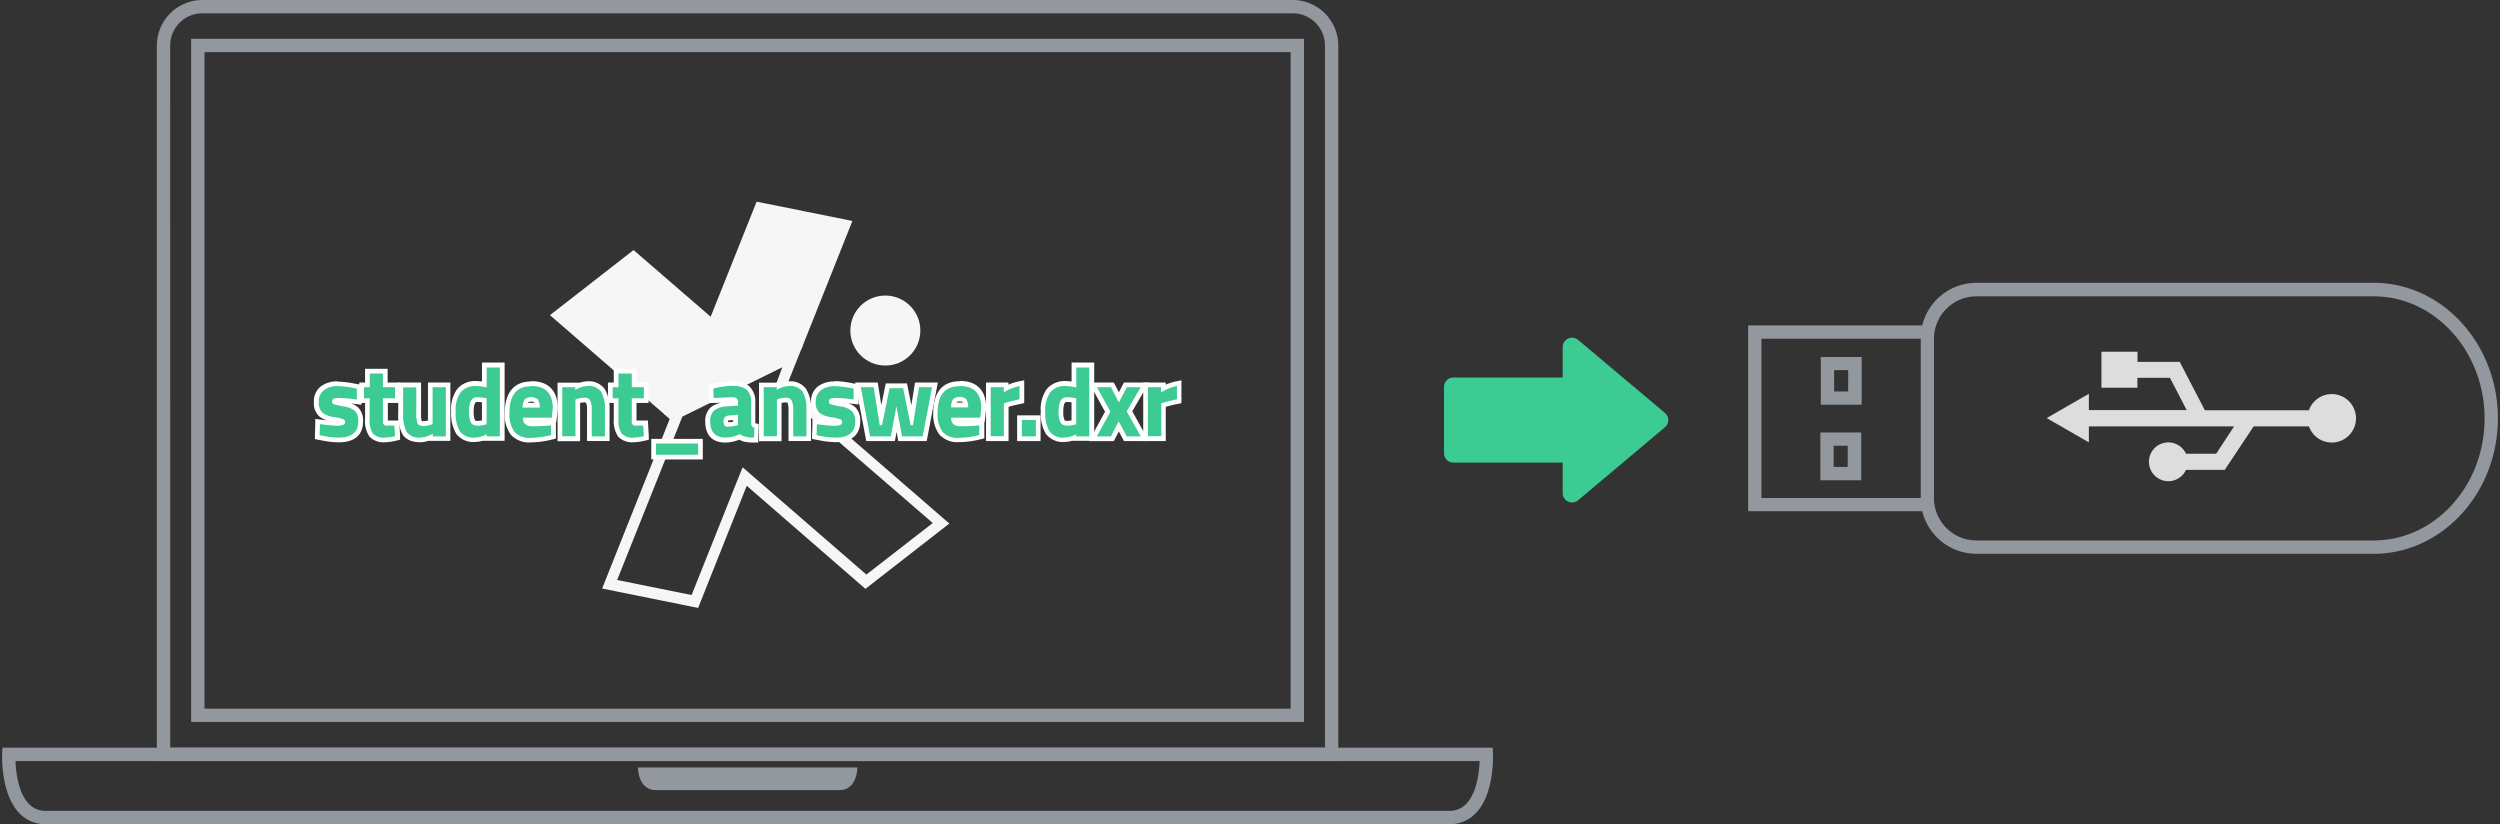 <svg xmlns="http://www.w3.org/2000/svg" viewBox="0 0 533.58 175.91"><rect x="0" y="0" width="533.58" height="175.91" fill="#333333" stroke="none"/><defs><style>.cls-1{fill:#f6f6f6}.cls-2{fill:#92989e}.cls-3{fill:#ddd}.cls-4{fill:#3ccb93}.cls-5{fill:#fff}</style></defs><title>Save_student_answer_file_illustration</title><g id="Layer_3" data-name="Layer 3"><path class="cls-1" d="M166.93 78.49L166 81l-.58 1.55 1.25 1.08 32.41 28-14.17 11-23.94-20.75-2.47-2.14-1.21 3-9.68 24.26-15.89-3.21 13.42-33.62.5-1.25 21.32-10.53m4.4-4.77l-29.62 14.75 1.19 1.06-14.42 36.18 20.49 4.14 10.38-26.07 25.33 22 17.91-13.94-34.51-29.92 3.23-8.1z"/><path class="cls-1" d="M181.93 47.16l-20.44-4.12-9.81 24.56-16.46-14.23-17.84 13.89 24.56 21.28L171 74.6l10.93-27.44z"/><circle class="cls-1" cx="188.96" cy="70.55" r="7.47"/><g id="USB"><path class="cls-2" d="M397.25 102.5h-8.73V92.3h8.73zm-5.89-2.84h3v-4.52h-3zM397.35 86.39h-8.73v-10.2h8.73zm-5.89-2.84h3V79h-3z"/><path class="cls-2" d="M506.62 60.36h-84.8a11.91 11.91 0 0 0-11.55 9.09h-37.16v39.66h37.16a11.91 11.91 0 0 0 11.55 9.09h84.8c14.62 0 26.51-13 26.51-28.92s-11.9-28.92-26.51-28.92zM375.95 72.29h34v34h-34zm130.67 43.06h-84.8a9.06 9.06 0 0 1-9.05-9.05v-34a9.06 9.06 0 0 1 9.05-9.05h84.8c13.05 0 23.67 11.7 23.67 26.07s-10.62 26.03-23.67 26.03z"/><path class="cls-3" d="M448.51 75.07v7.68h7.68v-2.12h6.94l3.58 6.89h-20.88v-3.47l-9 5.18 9 5.18V91h31L473 96.84h-6.44a4.14 4.14 0 1 0 0 3.44h8.28L481 91h11.8a5.17 5.17 0 1 0 0-3.44h-22.21l-5.37-10.33h-9v-2.16z"/></g><g id="Laptop"><path class="cls-2" d="M278.32 154.09H40.8V8.28h237.52zm-234.67-2.84h231.82V11.12H43.65z"/><path class="cls-2" d="M285.63 162.43H33.48V9.73A9.74 9.74 0 0 1 43.21 0H275.9a9.74 9.74 0 0 1 9.73 9.73zm-249.3-2.85h246.46V9.73a6.89 6.89 0 0 0-6.89-6.89H43.21a6.89 6.89 0 0 0-6.89 6.89z"/><path class="cls-2" d="M309.31 175.91H9.8a7.62 7.62 0 0 1-5.72-2.4C.14 169.38.45 161.29.46 160.94l.06-1.36h318.07l.06 1.36c0 .34.33 8.44-3.62 12.57a7.62 7.62 0 0 1-5.72 2.4zm-306-13.48c.08 2.25.55 6.74 2.83 9.12a4.82 4.82 0 0 0 3.66 1.51h299.51a4.82 4.82 0 0 0 3.66-1.51c2.28-2.38 2.74-6.87 2.83-9.12z"/><path class="cls-2" d="M183 163.8s0 4.84-3.85 4.84H140c-3.85 0-3.85-4.84-3.85-4.84z"/></g><path class="cls-4" d="M72.24 93.89a18.93 18.93 0 0 1-3.45-.39l-1.09-.21.11-3.29.54.07a33.23 33.23 0 0 0 3.56.33 2.73 2.73 0 0 0 1.15-.14c.1-.05.11-.09.11-.16s0-.09-.11-.14a9.07 9.07 0 0 0-1.88-.42 5.62 5.62 0 0 1-2.66-1 3.32 3.32 0 0 1-1-2.71 3.44 3.44 0 0 1 1.33-2.92 5.25 5.25 0 0 1 3.22-1 19.94 19.94 0 0 1 3.47.41l1.11.2-.06 3.31-.55-.07a33.39 33.39 0 0 0-3.58-.33 2.64 2.64 0 0 0-1.08.11s-.07 0-.07.17 0 .07.09.1a14.51 14.51 0 0 0 2 .44 5 5 0 0 1 2.66 1.13A3.51 3.51 0 0 1 77 90c0 1.77-.86 3.89-4.76 3.89z"/><path class="cls-5" d="M72.09 82.41a19.64 19.64 0 0 1 3.38.4l.69.13v2.33a33.52 33.52 0 0 0-3.64-.34 3 3 0 0 0-1.34.19.65.65 0 0 0-.3.6.57.57 0 0 0 .41.57 15.89 15.89 0 0 0 2.1.46 4.62 4.62 0 0 1 2.4 1 3 3 0 0 1 .67 2.25q0 3.4-4.22 3.4a18.33 18.33 0 0 1-3.36-.4l-.67-.13.08-2.35a33.44 33.44 0 0 0 3.62.34 3.25 3.25 0 0 0 1.38-.2.64.64 0 0 0 .37-.6.62.62 0 0 0-.39-.59 10 10 0 0 0-2-.46 5.2 5.2 0 0 1-2.43-.92 2.86 2.86 0 0 1-.8-2.32 3 3 0 0 1 1.13-2.52 4.74 4.74 0 0 1 2.92-.85m0-1a5.74 5.74 0 0 0-3.52 1A3.93 3.93 0 0 0 67 85.78a3.79 3.79 0 0 0 1.16 3.1 4.91 4.91 0 0 0 1.64.84l-1.42-.17-1.09-.14v1.1l-.08 2.35v.86l.85.16.67.13a19.38 19.38 0 0 0 3.54.4c4.54 0 5.22-2.76 5.22-4.4a4 4 0 0 0-1-3 4.21 4.21 0 0 0-1.53-.9l1.08.13 1.11.14v-4.3l-.8-.08-.69-.13a20.35 20.35 0 0 0-3.56-.42z"/><path class="cls-4" d="M82.19 93.89a3.67 3.67 0 0 1-3-1 5.55 5.55 0 0 1-.81-3.46v-3.9h-1.2v-3.39h1.24v-2.92h3.81v2.92h2.58v3.39h-2.58v4.65a.22.22 0 0 0 .08.14.47.47 0 0 0 .28.05l2.07-.05.17 3.16-.41.09a11 11 0 0 1-2.23.32z"/><path class="cls-5" d="M81.73 79.72v2.92h2.58V85h-2.58V90.2a.72.72 0 0 0 .23.45.87.87 0 0 0 .62.19h1.6l.13 2.25a10.68 10.68 0 0 1-2.14.31 3.21 3.21 0 0 1-2.58-.85 5.18 5.18 0 0 1-.69-3.14V85h-1.22v-2.36h1.24v-2.92h2.81m1-1h-4.81v2.92h-1.24V86h1.24v3.4a6 6 0 0 0 .92 3.77 4.13 4.13 0 0 0 3.36 1.22 11.47 11.47 0 0 0 2.36-.34l.83-.19v-.85l-.12-2.25-.05-1h-2.44V86h2.58v-4.36h-2.63v-2.92z"/><path class="cls-4" d="M89.73 93.89a3.67 3.67 0 0 1-3.36-1.44 8.35 8.35 0 0 1-.83-4.31v-6h3.81v6a5.31 5.31 0 0 0 .21 1.92c.08.18.34.27.76.27a4.66 4.66 0 0 0 1.52-.24v-8h3.81v11.5h-3.79v-.28a5.2 5.2 0 0 1-2.13.58z"/><path class="cls-5" d="M95.15 82.64v10.5h-2.79v-.59a5.61 5.61 0 0 1-2.62.84 3.2 3.2 0 0 1-2.94-1.21 8 8 0 0 1-.76-4v-5.5h2.81v5.54a6 6 0 0 0 .25 2.12q.25.57 1.22.57a5.11 5.11 0 0 0 1.74-.29l.27-.08v-7.9h2.81m1-1h-4.8v8.11a4.25 4.25 0 0 1-1 .12 1.21 1.21 0 0 1-.33 0 6.11 6.11 0 0 1-.14-1.65v-6.58H85v6.5a8.79 8.79 0 0 0 .91 4.57c.7 1.11 2 1.68 3.79 1.68a5.06 5.06 0 0 0 1.63-.29h4.79V81.64z"/><path class="cls-4" d="M101.34 93.89a4.06 4.06 0 0 1-3.6-1.54 8 8 0 0 1-1-4.47 6.93 6.93 0 0 1 1.2-4.5 4.47 4.47 0 0 1 3.65-1.49 11.23 11.23 0 0 1 1.77.19v-4.14h3.81v15.7h-3.79v-.18a5.8 5.8 0 0 1-2.04.43zm.46-8.57c-.3 0-1.2 0-1.2 2.52a4.63 4.63 0 0 0 .32 2.09.82.82 0 0 0 .81.43 6.77 6.77 0 0 0 1.63-.22v-4.7a10.41 10.41 0 0 0-1.55-.12z"/><path class="cls-5" d="M106.68 78.44v14.7h-2.79v-.44a6.15 6.15 0 0 1-2.54.69 3.59 3.59 0 0 1-3.19-1.32 7.59 7.59 0 0 1-.9-4.19 6.53 6.53 0 0 1 1.08-4.18 4 4 0 0 1 3.26-1.31 11.57 11.57 0 0 1 1.87.21l.4.08v-4.24h2.81m-4.95 12.43a7.28 7.28 0 0 0 1.84-.25l.29-.06V85a11.7 11.7 0 0 0-2.06-.21q-1.7 0-1.7 3a5.2 5.2 0 0 0 .38 2.33 1.31 1.31 0 0 0 1.25.69m5.95-13.43h-4.81v4.05a9.49 9.49 0 0 0-1.27-.1 5 5 0 0 0-4 1.68 7.38 7.38 0 0 0-1.31 4.81 8.42 8.42 0 0 0 1.08 4.75 4.53 4.53 0 0 0 4 1.76 5.58 5.58 0 0 0 1.59-.25h4.74V77.44zm-5.95 12.43c-.28 0-.32-.08-.37-.17a4.2 4.2 0 0 1-.26-1.85c0-.76.09-2 .7-2a9 9 0 0 1 1.06.07v3.86a5.92 5.92 0 0 1-1.13.12z"/><path class="cls-4" d="M113.27 93.89a4.77 4.77 0 0 1-3.82-1.44 6.68 6.68 0 0 1-1.19-4.45c0-5.08 2.8-6.15 5.14-6.15 3.32 0 5.08 1.81 5.08 5.25l-.26 2.45h-6.06a1 1 0 0 0 .28.52 1.63 1.63 0 0 0 1.09.31c1.28 0 2.44 0 3.45-.12l1.12-.12.06 3-.39.09a19.26 19.26 0 0 1-4.5.66zm1.41-7.45a1.76 1.76 0 0 0-.27-.94 1.35 1.35 0 0 0-1-.31 1.26 1.26 0 0 0-1 .33 1.79 1.79 0 0 0-.29.92z"/><path class="cls-5" d="M113.4 82.39q4.58 0 4.58 4.75l-.21 2h-6.17a1.81 1.81 0 0 0 .52 1.4 2.09 2.09 0 0 0 1.42.43q2 0 3.49-.13l.59-.06v2.08a18.67 18.67 0 0 1-4.37.59 4.28 4.28 0 0 1-3.44-1.26 6.29 6.29 0 0 1-1.07-4.1q0-5.65 4.64-5.65M111.55 87h3.63a2.87 2.87 0 0 0-.4-1.75 2.2 2.2 0 0 0-2.8 0 2.9 2.9 0 0 0-.43 1.73m1.83-5.56c-4.91 0-5.64 4.17-5.64 6.65a7.14 7.14 0 0 0 1.31 4.74 5.24 5.24 0 0 0 4.21 1.61 19.76 19.76 0 0 0 4.61-.62l.78-.19v-3.5h.08l.1-.89.21-2v-.11c0-3.71-2-5.75-5.58-5.75zm-.68 4.56a.49.49 0 0 1 .06-.11c0-.05.22-.14.62-.14s.59.09.62.12a.49.49 0 0 1 .06.13z"/><path class="cls-4" d="M125.79 93.64v-6.11a4.15 4.15 0 0 0-.26-1.76c0-.1-.18-.36-.81-.36a4.28 4.28 0 0 0-1.41.24v8h-3.81V82.14h3.79v.26a5.15 5.15 0 0 1 2.13-.51 3.66 3.66 0 0 1 3.32 1.47 7.6 7.6 0 0 1 .88 4.09v6.19z"/><path class="cls-5" d="M125.41 82.39a3.18 3.18 0 0 1 2.9 1.24 7.21 7.21 0 0 1 .8 3.82v5.69h-2.81v-5.61a4.71 4.71 0 0 0-.31-2 1.26 1.26 0 0 0-1.26-.64 4.76 4.76 0 0 0-1.66.29l-.25.08v7.85H120V82.64h2.79v.59a5.26 5.26 0 0 1 2.63-.84m0-1a5.16 5.16 0 0 0-1.62.28H119v12.5h4.81V86a3.78 3.78 0 0 1 .91-.11c.12 0 .33 0 .36.08a3.71 3.71 0 0 1 .21 1.54v6.61h4.81v-6.67a8.05 8.05 0 0 0-1-4.36 4.12 4.12 0 0 0-3.74-1.7z"/><path class="cls-4" d="M135.3 93.89a3.66 3.66 0 0 1-3-1 5.53 5.53 0 0 1-.81-3.45v-3.91h-1.24v-3.39h1.24v-2.92h3.81v2.92h2.58v3.39h-2.58v3.81a8.17 8.17 0 0 0 0 .83.23.23 0 0 0 .08.15s.06.05.28.05l2.07-.05.18 3.15-.41.09a11 11 0 0 1-2.2.33z"/><path class="cls-5" d="M134.84 79.72v2.92h2.58V85h-2.58v4.31a8.47 8.47 0 0 0 0 .89.73.73 0 0 0 .23.45.87.87 0 0 0 .62.19h1.6l.13 2.25a10.69 10.69 0 0 1-2.14.31 3.2 3.2 0 0 1-2.58-.85 5.16 5.16 0 0 1-.7-3.15V85h-1.24v-2.36H132v-2.92h2.81m1-1H131v2.92h-1.24V86H131v3.4a6 6 0 0 0 .92 3.77 4.12 4.12 0 0 0 3.36 1.22 11.47 11.47 0 0 0 2.36-.34l.83-.19v-.85l-.13-2.25-.05-1h-2.44V86h2.58v-4.36h-2.58v-2.92z"/><path class="cls-4" d="M139.46 94.17h9.99v3.39h-9.99z"/><path class="cls-5" d="M149 94.67v2.39h-9v-2.39h9m1-1h-11v4.39h11v-4.39z"/><path class="cls-4" d="M160.92 93.89a8.45 8.45 0 0 1-1.82-.16 4.18 4.18 0 0 1-1.22-.51 7.46 7.46 0 0 1-3 .67c-2.46 0-3.75-1.36-3.75-3.94a3.32 3.32 0 0 1 1.09-2.78 5.48 5.48 0 0 1 3-.93l1.78-.14v-.19c0-.31-.06-.46-.11-.51a1 1 0 0 0-.63-.13l-4.43.19-.12-2.85.39-.1a16.94 16.94 0 0 1 4.4-.63 4.65 4.65 0 0 1 3.26 1 4 4 0 0 1 1 3.05v4.37a1.28 1.28 0 0 0 .09.43 1 1 0 0 0 .21.06l.41.09-.12 3zm-5.29-4.71c-.52 0-.72.25-.72.76s.23.65.53.65a6.26 6.26 0 0 0 1.56-.22v-1.3z"/><path class="cls-5" d="M156.5 82.39a4.18 4.18 0 0 1 2.92.84 3.54 3.54 0 0 1 .89 2.69v4.37a1.69 1.69 0 0 0 .17.7.78.78 0 0 0 .53.28l-.08 2.12a8 8 0 0 1-1.71-.15 3.84 3.84 0 0 1-1.29-.59 7 7 0 0 1-3.09.73q-3.25 0-3.25-3.44a2.85 2.85 0 0 1 .9-2.38 5.06 5.06 0 0 1 2.77-.83l2.25-.17v-.65a1.11 1.11 0 0 0-.29-.89 1.49 1.49 0 0 0-.95-.24l-3.95.17-.08-2a16.35 16.35 0 0 1 4.27-.61m-1.06 8.71a6.79 6.79 0 0 0 1.74-.25l.32-.08v-2.2l-1.91.17a1.14 1.14 0 0 0-1.18 1.26q0 1.16 1 1.15m1.06-9.71A17.43 17.43 0 0 0 152 82l-.77.21v.8l.08 2v1h1l1.69-.07a5 5 0 0 0-2.18.9 3.79 3.79 0 0 0-1.29 3.17c0 2.87 1.51 4.44 4.25 4.44a7.91 7.91 0 0 0 3-.61 4.54 4.54 0 0 0 1.14.44 8.82 8.82 0 0 0 1.93.17h1v-1l.08-2.12v-.84l-.72-.15v-4.4a4.49 4.49 0 0 0-1.21-3.42 5 5 0 0 0-3.6-1.11zm-1.06 8.34a.83.83 0 0 1 .23 0l.82-.07V90a5.3 5.3 0 0 1-1.06.12 1.12 1.12 0 0 1 0-.15.54.54 0 0 1 0-.22z"/><path class="cls-4" d="M168.8 93.64v-6.11a4.15 4.15 0 0 0-.26-1.76c0-.1-.18-.36-.81-.36a4.28 4.28 0 0 0-1.41.24v8h-3.82V82.14h3.79v.26a5.15 5.15 0 0 1 2.13-.51 3.66 3.66 0 0 1 3.32 1.47 7.6 7.6 0 0 1 .88 4.09v6.19z"/><path class="cls-5" d="M168.42 82.39a3.18 3.18 0 0 1 2.9 1.24 7.21 7.21 0 0 1 .8 3.82v5.69h-2.82v-5.61a4.71 4.71 0 0 0-.31-2 1.26 1.26 0 0 0-1.26-.64 4.76 4.76 0 0 0-1.66.29l-.25.08v7.85H163V82.64h2.79v.59a5.26 5.26 0 0 1 2.63-.84m0-1a5.16 5.16 0 0 0-1.62.28H162v12.5h4.81V86a3.78 3.78 0 0 1 .91-.11c.12 0 .33 0 .36.08a3.71 3.71 0 0 1 .21 1.54v6.61h4.81v-6.67a8.05 8.05 0 0 0-1-4.36 4.12 4.12 0 0 0-3.74-1.7z"/><path class="cls-4" d="M178.27 93.89a18.93 18.93 0 0 1-3.45-.39l-1.09-.21.12-3.33.54.07a33.23 33.23 0 0 0 3.56.33 2.73 2.73 0 0 0 1.15-.14c.1-.05.11-.09.11-.16s0-.09-.11-.14a9.07 9.07 0 0 0-1.88-.42 5.62 5.62 0 0 1-2.66-1 3.32 3.32 0 0 1-1-2.71 3.44 3.44 0 0 1 1.33-2.92 5.25 5.25 0 0 1 3.22-1 19.94 19.94 0 0 1 3.47.41l1.11.2-.06 3.31-.55-.07a33.39 33.39 0 0 0-3.58-.33 2.64 2.64 0 0 0-1.08.11s-.07 0-.07.17 0 .07.09.1a14.51 14.51 0 0 0 2 .44 5 5 0 0 1 2.66 1.13A3.51 3.51 0 0 1 183 90c0 1.77-.83 3.89-4.73 3.89z"/><path class="cls-5" d="M178.12 82.41a19.64 19.64 0 0 1 3.38.4l.69.13v2.33a33.52 33.52 0 0 0-3.64-.34 3 3 0 0 0-1.34.19.65.65 0 0 0-.3.6.57.57 0 0 0 .41.57 15.89 15.89 0 0 0 2.1.46 4.62 4.62 0 0 1 2.4 1 3 3 0 0 1 .71 2.25q0 3.4-4.22 3.4a18.33 18.33 0 0 1-3.36-.38l-.67-.13.08-2.35a33.44 33.44 0 0 0 3.62.34 3.25 3.25 0 0 0 1.38-.2.64.64 0 0 0 .37-.6.62.62 0 0 0-.39-.59 10 10 0 0 0-2-.46 5.2 5.2 0 0 1-2.43-.92 2.86 2.86 0 0 1-.8-2.32 3 3 0 0 1 1.13-2.52 4.74 4.74 0 0 1 2.92-.85m0-1a5.74 5.74 0 0 0-3.52 1 3.93 3.93 0 0 0-1.53 3.32 3.79 3.79 0 0 0 1.16 3.1 4.91 4.91 0 0 0 1.64.84l-1.42-.17-1.09-.14v1.1l-.08 2.35v.86l.85.16.67.13a19.38 19.38 0 0 0 3.54.4c4.54 0 5.22-2.76 5.22-4.4a4 4 0 0 0-1-3 4.21 4.21 0 0 0-1.53-.9l1.08.13 1.11.14v-4.3l-.84-.15-.69-.13a20.35 20.35 0 0 0-3.56-.42z"/><path class="cls-4" d="M192.11 93.64l-.78-4.2-.78 4.2h-5.24l-2.19-11.5h3.81l1.13 7.18 1.41-6.97h3.72l1.41 6.97 1.13-7.18h3.8l-2.18 11.5h-5.24z"/><path class="cls-5" d="M198.93 82.64l-2 10.5h-4.41l-1.2-6.43-1.2 6.43h-4.41l-2-10.5h2.77l1.28 8.11h.5l1.6-7.9h2.9l1.6 7.9h.5l1.28-8.11h2.77m1.21-1h-4.83l-.13.84-.64 4-.78-3.85-.16-.8h-4.53l-.16.8-.78 3.85-.64-4-.13-.84h-4.83l.23 1.19 2 10.5.15.81H191l.15-.82.21-1.15.21 1.15.15.82h6.07l.15-.81 2-10.5.23-1.19z"/><path class="cls-4" d="M204.73 93.89a4.77 4.77 0 0 1-3.83-1.44 6.69 6.69 0 0 1-1.19-4.45c0-5.08 2.8-6.15 5.14-6.15 3.32 0 5.08 1.81 5.08 5.25l-.26 2.45h-6.06a1 1 0 0 0 .28.52 1.63 1.63 0 0 0 1.09.31c1.28 0 2.44 0 3.45-.12l1.12-.12.06 3-.39.09a19.23 19.23 0 0 1-4.49.66zm1.41-7.45a1.76 1.76 0 0 0-.27-.94 1.28 1.28 0 0 0-1-.31 1.26 1.26 0 0 0-1 .33 1.79 1.79 0 0 0-.29.92z"/><path class="cls-5" d="M204.85 82.39q4.58 0 4.58 4.75l-.21 2H203a1.82 1.82 0 0 0 .51 1.4 2.09 2.09 0 0 0 1.42.43q2 0 3.49-.13l.59-.06v2.08a18.65 18.65 0 0 1-4.37.59 4.29 4.29 0 0 1-3.45-1.26 6.3 6.3 0 0 1-1.07-4.1q0-5.65 4.64-5.65M203 86.95h3.63a2.87 2.87 0 0 0-.4-1.75 2.2 2.2 0 0 0-2.8 0 2.9 2.9 0 0 0-.43 1.73m1.83-5.56c-4.91 0-5.64 4.17-5.64 6.65a7.15 7.15 0 0 0 1.31 4.74 5.24 5.24 0 0 0 4.21 1.61 19.72 19.72 0 0 0 4.6-.62l.78-.19v-3.5h.08l.1-.89.21-2v-.11c0-3.71-2-5.75-5.58-5.75zm-.67 4.56a.48.48 0 0 1 .06-.11c0-.05.22-.14.63-.14s.59.09.62.12a.49.49 0 0 1 .06.12z"/><path class="cls-4" d="M210.95 93.64v-11.5h3.79v.76a10.49 10.49 0 0 1 2.76-1l.6-.12v3.85l-.4.08c-1.12.23-2.08.48-2.87.72h-.07v7.18z"/><path class="cls-5" d="M217.6 82.39v2.83q-1.7.36-2.92.73l-.42.15v7h-2.81V82.64h2.79v1.11a10.71 10.71 0 0 1 3.36-1.36m1-1.22l-1.19.24a10.3 10.3 0 0 0-2.17.7v-.47h-4.79v12.5h4.81v-7.31c.7-.21 1.56-.42 2.55-.62l.79-.17v-4.87z"/><path class="cls-4" d="M217.56 89.15h4.02v4.49h-4.02z"/><path class="cls-5" d="M221.09 89.65v3.49h-3v-3.49h3m1-1h-5v5.49h5v-5.49z"/><path class="cls-4" d="M227.15 93.89a4.06 4.06 0 0 1-3.6-1.54 8 8 0 0 1-1-4.47 6.93 6.93 0 0 1 1.2-4.5 4.47 4.47 0 0 1 3.65-1.49 11.23 11.23 0 0 1 1.77.19v-4.14H233v15.7h-3.79v-.18a5.8 5.8 0 0 1-2.06.43zm.46-8.57c-.3 0-1.2 0-1.2 2.52a4.63 4.63 0 0 0 .32 2.09.82.82 0 0 0 .81.43 6.77 6.77 0 0 0 1.63-.22v-4.7a10.41 10.41 0 0 0-1.55-.12z"/><path class="cls-5" d="M232.49 78.44v14.7h-2.79v-.44a6.15 6.15 0 0 1-2.54.69 3.59 3.59 0 0 1-3.16-1.32 7.59 7.59 0 0 1-.9-4.19 6.53 6.53 0 0 1 1.08-4.18 4 4 0 0 1 3.26-1.31 11.57 11.57 0 0 1 1.87.21l.4.08v-4.24h2.81m-4.95 12.43a7.28 7.28 0 0 0 1.84-.25l.29-.06V85a11.7 11.7 0 0 0-2.06-.21q-1.7 0-1.7 3a5.2 5.2 0 0 0 .38 2.33 1.31 1.31 0 0 0 1.25.69m5.95-13.43h-4.81v4.05a9.49 9.49 0 0 0-1.27-.1 5 5 0 0 0-4 1.68 7.38 7.38 0 0 0-1.31 4.81 8.42 8.42 0 0 0 1.08 4.75 4.53 4.53 0 0 0 4 1.76 5.58 5.58 0 0 0 1.59-.25h4.74V77.44zm-5.95 12.43c-.28 0-.32-.08-.37-.17a4.2 4.2 0 0 1-.26-1.85c0-.76.09-2 .7-2a9 9 0 0 1 1.06.07v3.86a5.92 5.92 0 0 1-1.13.12z"/><path class="cls-4" d="M240.17 93.64l-1.4-2.64-1.38 2.64h-4.15l3.15-5.77-3.15-5.73h4.15l1.38 2.67 1.39-2.67h4.18l-3.28 5.65 3.26 5.85h-4.15z"/><path class="cls-5" d="M243.47 82.64l-3 5.15 3 5.35h-3l-1.7-3.21-1.68 3.21h-3l2.91-5.27-2.88-5.23h3l1.68 3.25 1.7-3.25h3m1.74-1h-5.35l-.28.54-.81 1.55-.8-1.54-.28-.54h-5.3l.82 1.48 2.61 4.75-2.61 4.79-.81 1.48h5.29l.28-.54.8-1.53.81 1.53.28.53h5.31l-.83-1.49-2.71-4.86 2.7-4.65.87-1.5z"/><path class="cls-4" d="M244.55 93.64v-11.5h3.79v.76a10.49 10.49 0 0 1 2.76-1l.6-.12v3.85l-.4.08c-1.12.23-2.08.48-2.87.72h-.07v7.18z"/><path class="cls-5" d="M251.2 82.39v2.83q-1.7.36-2.92.73l-.42.15v7H245V82.64h2.79v1.11a10.71 10.71 0 0 1 3.36-1.36m1-1.22l-1.19.24a10.3 10.3 0 0 0-2.17.7v-.47H244v12.5h4.81v-7.31c.7-.21 1.56-.42 2.55-.62l.79-.17v-4.87z"/><path class="cls-4" d="M310.2 98.73h23.33v6.51a2 2 0 0 0 3.29 1.53l18.53-15.58a2 2 0 0 0 0-3.06l-18.53-15.59a2 2 0 0 0-3.29 1.53v6.51H310.2a2 2 0 0 0-2 2v14.15a2 2 0 0 0 2 2z"/></g></svg>